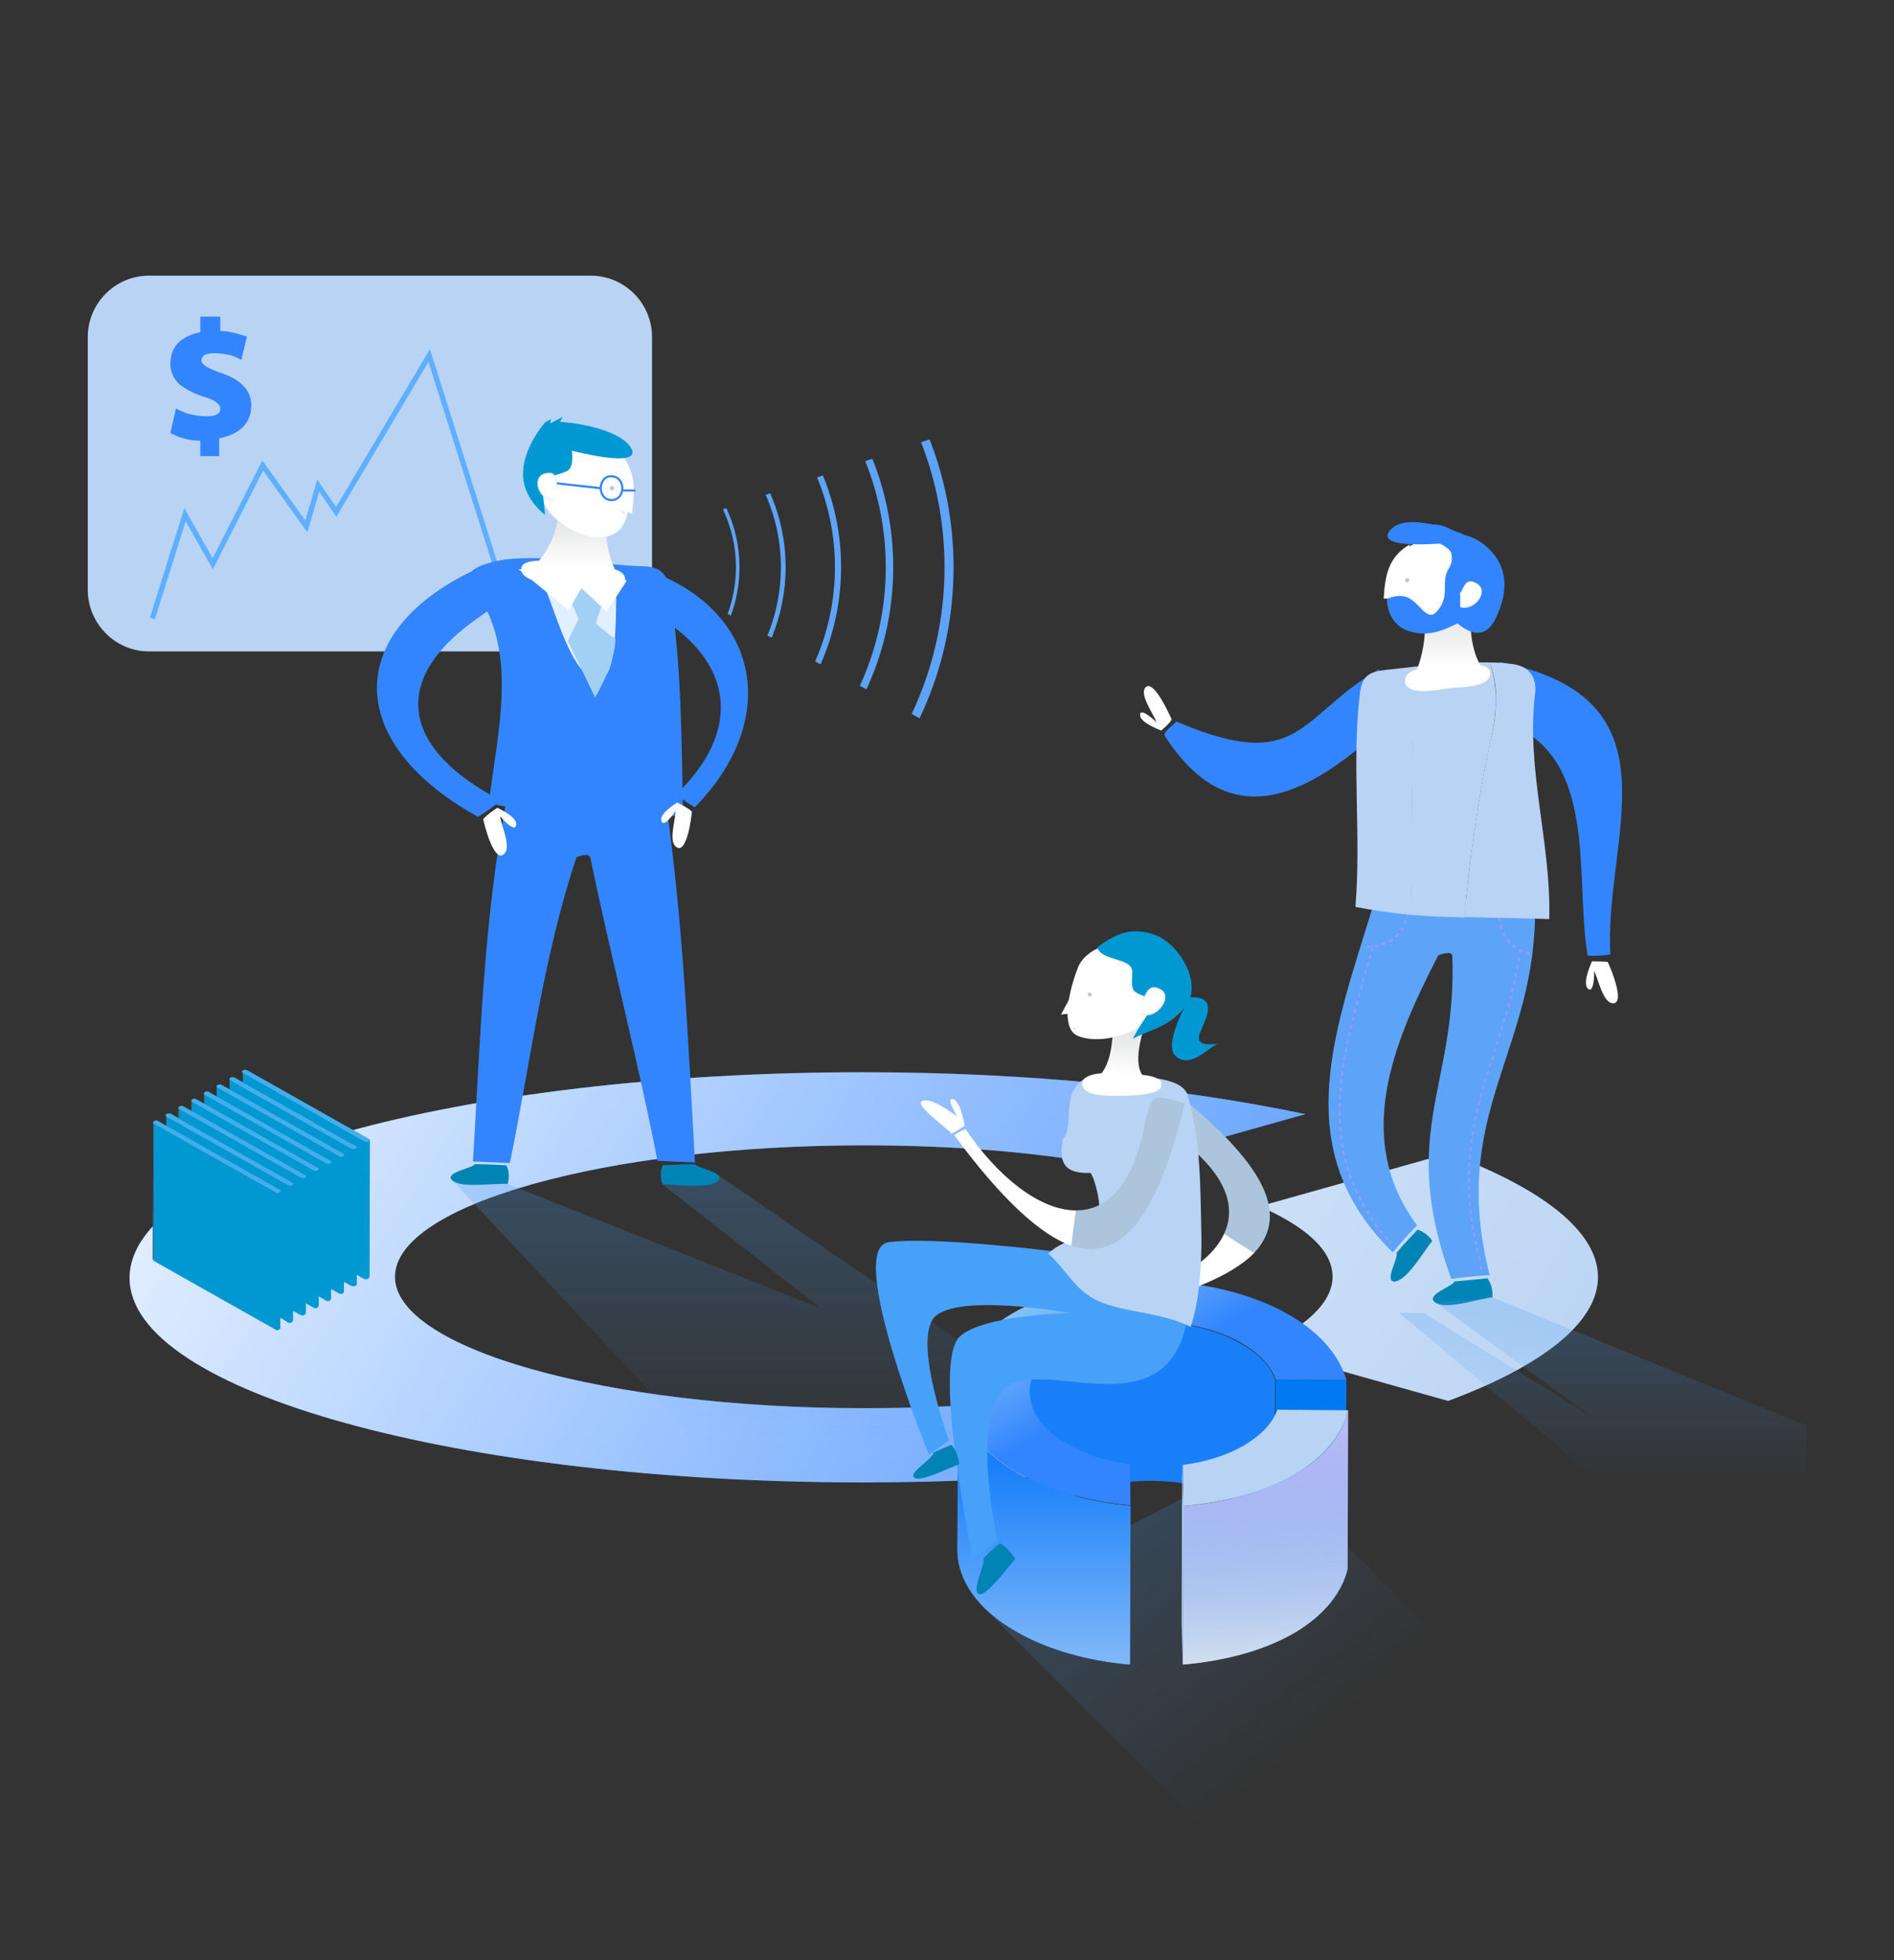 <svg xmlns="http://www.w3.org/2000/svg" width="464" height="480" fill="none" viewBox="0 0 464 480"><rect x="0" y="0" width="464" height="480" fill="#333333" stroke="none"/><path fill="#B8D3F4" d="M326.464 312.652C326.464 318.995 319.832 325.058 308.622 330.095L354.768 343.058C377.372 334.664 391.479 324.033 391.479 312.747C391.479 301.367 377.373 290.827 354.768 282.434L308.622 295.398C319.832 300.342 326.464 306.125 326.464 312.652Z"/><path fill="#3385FF" d="M211.566 344.831C148.512 344.831 96.762 330.281 96.762 312.652C96.762 295.025 148.512 280.474 211.566 280.474C235.107 280.474 255.843 282.339 273.686 285.792L319.832 272.827C289.754 266.484 252.014 262.566 211.566 262.566C112.735 262.566 31.747 284.951 31.747 312.931C31.747 340.913 112.735 363.017 211.566 363.017C252.948 363.017 290.593 359.101 320.766 352.758L274.62 339.886C256.776 343.059 235.106 344.831 211.566 344.831Z"/><path fill="url(#paint0_linear)" d="M326.464 312.652C326.464 318.995 319.832 325.058 308.622 330.095L354.768 343.058C377.372 334.664 391.479 324.033 391.479 312.747C391.479 301.367 377.373 290.827 354.768 282.434L308.622 295.398C319.832 300.342 326.464 306.125 326.464 312.652Z"/><path fill="url(#paint1_linear)" d="M211.566 344.831C148.512 344.831 96.762 330.281 96.762 312.652C96.762 295.025 148.512 280.474 211.566 280.474C235.107 280.474 255.843 282.339 273.686 285.792L319.832 272.827C289.754 266.484 252.014 262.566 211.566 262.566C112.735 262.566 31.747 284.951 31.747 312.931C31.747 340.913 112.735 363.017 211.566 363.017C252.948 363.017 290.593 359.101 320.766 352.758L274.62 339.886C256.776 343.059 235.106 344.831 211.566 344.831Z"/><path fill="url(#paint2_linear)" d="M110.865 289.103L179.894 362.802H285.441L175.902 287.742L162.337 290.073L201.193 320.41L124.358 289.936L110.865 289.103Z"/><path fill="#B8D3F4" d="M159.74 82.523C159.74 74.26 152.991 67.5 144.741 67.5H36.499C28.25 67.5 21.5 74.261 21.5 82.523V144.369C21.5 152.757 28.25 159.518 36.499 159.518H135.944L159.74 178.297V145.433L159.707 145.452C159.728 145.135 159.74 144.816 159.74 144.494V82.523Z"/><path stroke="#5FAFFF" stroke-width="1.289" d="M37.335 151.445L45.322 126.031L52.12 138.062L64.356 114.003L75.063 128.912L77.952 118.916L82.37 125.354L105.144 87.065L125.027 149.92"/><path fill="#3385FF" d="M162.36 151.625C180.918 163.706 180.592 180.209 165.658 194.554C167.174 195.777 168.644 196.74 170.216 197.687C191.783 175.705 185.92 148.576 157.608 139.294C163.614 149.415 143.8 139.546 162.36 151.625Z"/><path fill="#3385FF" d="M170.265 284.671C168.596 255.304 167.343 225.8 163.169 196.71H163.03C150.093 196.157 137.156 195.741 124.218 195.187C118.514 224.693 117.681 254.474 115.873 284.394C118.932 284.533 121.855 284.671 124.915 284.81C130.062 259.6 132.984 234.804 141.191 210.008C141.191 209.871 144.531 208.485 144.67 210.286C149.816 234.943 156.216 259.46 161.084 284.255C164.146 284.394 167.204 284.532 170.265 284.671Z"/><path fill="#fff" d="M121.855 197.818C123.245 198.511 126.863 200.312 126.445 202.113C126.027 203.914 122.827 200.312 122.549 199.897C122.688 202.113 125.61 207.793 123.245 209.317C120.879 210.84 118.655 201.975 118.376 200.59C119.49 199.343 120.603 198.649 121.855 197.818Z"/><path fill="#3385FF" d="M115.734 143.795C127.419 158.756 121.855 178.981 119.768 196.71C135.627 200.036 151.207 200.312 167.343 199.758C166.926 181.474 167.064 163.327 164.145 144.904C163.588 141.303 162.475 138.809 157.745 138.671C147.173 138.394 133.956 135.762 123.663 137.009C119.212 137.839 112.257 139.362 115.734 143.795Z"/><path fill="#E1F0FF" d="M132.567 141.856C135.765 148.09 139.382 164.158 145.641 166.374C151.902 168.73 150.651 146.982 151.069 144.073C144.947 142.964 138.828 142.272 132.567 141.856Z"/><path fill="#A2CFF4" d="M139.382 146.428C140.218 148.09 141.052 149.891 141.747 151.553C140.914 153.355 139.939 155.156 139.105 156.956C141.331 161.527 143.556 166.098 145.781 170.808C148.287 166.374 150.512 161.665 150.79 156.54C149.12 155.293 147.59 154.046 145.92 152.662C146.755 150.168 147.589 147.813 148.425 145.32C144.947 142.826 141.608 142.272 139.382 146.428Z"/><path fill="#3385FF" d="M121.299 137.423C84.433 151.829 82.485 180.919 117.123 200.036C119.071 198.789 120.879 197.542 122.688 196.018C98.9 183.689 94.728 166.651 117.541 150.998C140.356 135.346 115.316 148.921 121.299 137.423Z"/><path fill="#0084B5" d="M124.081 285.363C121.438 285.224 118.933 285.086 116.291 285.086C115.874 286.056 108.5 287.164 110.866 289.103C113.23 291.042 120.881 289.66 124.359 289.936C124.776 288.412 124.776 286.886 124.081 285.363Z"/><path fill="#0084B5" d="M162.337 285.363C164.979 285.224 167.484 285.086 170.265 285.086C170.682 286.056 178.195 287.164 175.83 289.241C173.465 291.321 165.675 289.935 162.336 290.073C161.639 288.272 161.781 286.886 162.337 285.363Z"/><path fill="#fff" d="M153.155 142.134C152.877 146.013 145.226 144.766 142.304 144.073C139.382 143.38 127.976 143.38 127.698 139.502C127.419 135.485 139.8 138.116 142.304 138.532C144.809 138.809 153.432 138.255 153.155 142.134Z"/><path fill="url(#paint3_linear)" d="M148.146 123.433C148.287 129.39 148.287 135.207 151.207 140.609C144.112 143.657 137.713 141.163 130.758 138.809C134.374 134.792 136.182 131.191 136.88 125.788C140.636 124.957 144.391 124.125 148.146 123.433Z"/><path fill="#fff" d="M132.567 120.94C133.123 126.619 142.443 132.853 148.841 131.329C155.102 129.806 154.269 121.356 153.71 116.092C153.154 110.69 147.728 106.949 142.164 107.919C134.792 109.028 131.731 112.768 132.567 120.94Z"/><path fill="#fff" d="M151.624 110.689C155.938 115.122 155.52 120.109 154.824 125.787C153.711 125.372 152.46 125.096 151.346 124.679C151.207 119.97 151.346 115.399 151.624 110.689Z"/><path fill="#EAEAEA" d="M151.763 124.818C152.182 125.233 152.599 125.65 153.016 126.065C152.876 125.926 153.294 125.511 153.016 125.373C152.737 125.096 152.182 124.957 151.763 124.818Z"/><path fill="#C6C6C6" d="M149.398 119.555C149.398 119.832 149.676 120.11 149.955 120.11C150.233 120.11 150.512 119.832 150.512 119.555C150.512 119.278 150.233 119 149.955 119C149.537 119 149.398 119.278 149.398 119.555Z"/><path fill="#fff" d="M127.002 139.362C131.035 142.688 135.21 146.012 139.382 149.475C140.356 147.674 141.33 145.873 142.443 144.072C144.53 146.012 146.616 147.812 148.565 149.751C150.233 147.257 151.902 144.765 153.571 142.133C144.67 141.163 135.905 140.194 127.002 139.362Z"/><path stroke="#3385FF" stroke-width=".523" d="M147.173 119.555C147.173 121.079 148.147 122.464 149.817 122.464C151.486 122.464 152.461 121.079 152.461 119.555C152.461 118.032 151.486 116.646 149.817 116.646C148.146 116.506 147.173 118.031 147.173 119.555Z"/><path stroke="#3385FF" stroke-width=".523" d="M147.173 119.555C143.417 119.139 139.661 118.724 135.905 118.309"/><path stroke="#3385FF" stroke-width=".523" d="M152.46 120.109C153.571 120.109 154.546 120.109 155.658 120.109"/><path fill="#fff" d="M169.497 198.738C169.397 200.082 168.331 208.724 165.915 207.56C163.5 206.394 165.599 200.683 165.47 198.572C165.255 198.997 162.651 202.777 162.048 201.122C161.439 199.469 164.649 197.343 165.883 196.526C167.165 197.164 168.298 197.689 169.497 198.738Z"/><path fill="#0098D2" d="M137.869 102.048L134.818 103.688L134.935 102.633L133.527 103.453C133.527 103.453 128.365 109.194 128.131 115.638C127.895 122.082 133.527 126.065 133.527 126.065L133.058 121.378L135.054 116.575C135.054 116.575 136.93 116.224 138.808 115.404C140.803 114.584 140.099 110.367 140.099 110.367C140.099 110.367 157.464 114.935 154.648 109.781C151.715 104.626 138.339 103.22 137.166 103.337L137.869 102.048Z"/><path fill="#fff" d="M136.601 119.417C135.905 117.753 136.601 115.123 133.401 116.092C130.201 117.062 132.149 122.464 135.627 122.464"/><path stroke="#EAEAEA" stroke-width=".261" d="M136.601 119.417C135.905 117.753 136.601 115.123 133.401 116.092C130.201 117.062 132.149 122.464 135.627 122.464"/><path fill="#3385FF" d="M49.077 111.702V107.906C46.089 107.906 43.644 107.092 41.742 106.006L43.101 100.042C44.188 100.584 45.273 101.126 46.358 101.397C47.718 101.668 49.077 101.941 50.433 101.941C52.879 101.941 53.964 101.397 53.964 100.042C53.964 98.957 52.607 97.872 49.619 97.058C47.173 96.245 45.273 95.161 43.915 94.076C42.557 92.72 41.742 91.093 41.742 89.195C41.742 84.857 44.188 82.416 49.077 81.332V77.534H53.964V81.059C55.322 81.059 56.679 81.332 57.767 81.602C58.581 81.873 59.666 82.142 60.482 82.415L59.126 88.109L58.038 87.567C57.496 87.294 57.225 87.294 56.68 87.024C55.323 86.754 53.965 86.481 52.607 86.481C50.433 86.481 49.349 87.024 49.349 88.38C49.349 89.194 50.978 90.279 54.238 91.363C59.127 92.99 61.569 95.702 61.569 99.227C61.569 103.566 58.854 106.279 53.694 107.363V111.702H49.077Z"/><path fill="#3385FF" d="M337.828 163.913C317.974 175.403 318.797 189.761 288.161 176.676C287.267 177.775 285.533 178.699 285.217 179.953C301.93 206.43 322.31 192.755 337.652 179.14C352.994 165.523 338.391 174.914 337.828 163.913Z"/><path fill="#3385FF" d="M367.409 162.094C412.433 171.034 392.953 204.72 394.501 233.739C392.694 233.998 390.761 234.129 388.954 233.998C385.987 216.768 390.761 190.986 374.892 179.974C358.765 169.09 368.571 175.958 367.409 162.094Z"/><path fill="#5DA4F9" d="M364.959 312.254C354.766 272.48 376.699 257.32 376.053 221.563H375.924C362.895 220.267 349.736 221.303 336.706 220.785C327.16 252.01 315.161 281.289 341.222 306.682C343.157 304.35 345.092 302.147 347.155 300.074C331.547 278.956 341.095 255.765 352.316 233.998C352.316 233.87 355.799 232.574 355.799 234.129C356.96 266.13 342.383 277.274 355.542 313.159C358.765 312.771 361.864 312.383 364.959 312.254Z"/><path stroke="#99F" stroke-width=".485" d="M338.901 222.468C338.901 222.727 338.771 222.857 338.771 223.116"/><path stroke="#99F" stroke-dasharray=".98 .98" stroke-width=".485" d="M338.384 224.412C330.902 253.046 319.032 278.956 339.931 303.572"/><path stroke="#99F" stroke-width=".485" d="M340.448 304.09C340.577 304.221 340.705 304.48 340.834 304.609"/><path stroke="#99F" stroke-width=".485" d="M373.215 222.988C373.215 223.247 373.215 223.376 373.215 223.635"/><path stroke="#99F" stroke-dasharray=".96 .96" stroke-width=".485" d="M373.215 224.931C371.278 258.226 352.833 272.22 362.766 309.532"/><path stroke="#99F" stroke-width=".485" d="M362.766 310.18C362.766 310.438 362.895 310.569 362.895 310.827"/><path fill="#5DA4F9" d="M374.893 233.61C369.345 231.797 367.152 228.818 367.281 222.857C369.732 222.338 372.184 221.691 374.765 221.172"/><path stroke="#99F" stroke-dasharray=".97 .97" stroke-width=".485" d="M374.893 233.61C369.345 231.797 367.152 228.818 367.281 222.857C369.732 222.338 372.184 221.691 374.765 221.172"/><path fill="#5DA4F9" d="M334.773 231.927C340.964 231.538 343.673 229.077 345.091 223.117C342.769 222.339 340.317 221.563 337.994 220.785"/><path stroke="#99F" stroke-dasharray=".97 .97" stroke-width=".485" d="M334.773 231.927C340.964 231.538 343.673 229.077 345.091 223.117C342.769 222.339 340.317 221.563 337.994 220.785"/><path fill="#fff" d="M284.485 178.896C283.069 178.287 279.238 176.825 279.293 174.995C279.35 173.162 283.018 176.504 283.332 176.917C282.706 174.977 278.826 169.786 280.769 168.21C282.715 166.635 286.379 174.703 287.061 176.202C286.325 177.368 285.379 178.074 284.485 178.896Z"/><path fill="#B8D3F4" d="M364.959 162.224C366.764 162.224 368.7 162.354 370.507 162.613C375.022 163.131 376.569 166.37 376.053 169.998C373.86 188.654 380.053 206.403 379.538 225.06C372.57 224.801 365.604 224.801 358.765 224.542C359.928 210.679 361.992 196.816 364.829 182.694C366.508 175.958 367.538 169.09 364.959 162.224Z"/><path fill="#B8D3F4" d="M364.959 162.224C367.409 169.091 366.508 175.958 364.829 182.824C361.991 196.947 359.928 210.809 358.765 224.673C354.38 224.544 349.995 224.413 345.608 224.025C345.738 203.814 345.865 183.731 346.382 163.262C352.704 162.613 358.896 162.094 364.959 162.224Z"/><path fill="#B8D3F4" d="M333.094 170.257C333.611 165.333 335.415 164.556 339.543 164.038C341.865 163.778 344.189 163.519 346.511 163.26C345.994 183.729 345.738 203.812 345.738 224.023C341.222 223.634 336.707 222.987 332.063 222.08C333.482 204.72 331.159 186.71 333.094 170.257Z"/><path fill="#0084B5" d="M347.284 301.111C345.478 303.053 343.802 304.738 342.123 306.812C342.769 307.848 338.77 314.196 341.865 313.808C344.834 313.289 348.834 306.422 350.896 303.831C349.865 302.406 348.705 301.629 347.284 301.111Z"/><path fill="#0084B5" d="M364.443 313.03C361.734 313.29 359.154 313.55 356.316 313.808C356.056 314.973 348.834 317.176 351.67 318.991C354.379 320.802 361.99 318.084 365.604 317.695C365.733 315.88 365.347 314.455 364.443 313.03Z"/><path fill="#fff" d="M365.086 165.074C364.829 168.573 357.09 168.183 354.639 168.573C352.188 168.962 344.317 170.516 344.189 166.759C344.189 163.002 352.059 163.261 354.509 163.002C357.09 162.742 365.347 161.576 365.086 165.074Z"/><path fill="url(#paint4_linear)" d="M360.187 148.361C360.187 153.933 360.187 158.985 363.155 163.778C357.606 166.498 352.447 166.887 346.511 165.462C348.705 160.538 349.349 155.616 349.091 150.304C352.833 149.527 356.573 149.009 360.187 148.361Z"/><path fill="#fff" d="M361.246 147.823C359.183 153.056 349.753 156.91 344.1 153.945C338.575 151.01 339.838 143.05 341.874 137.944C343.937 132.711 350.343 130.926 355.551 132.985C362.483 135.593 364.267 140.289 361.246 147.823Z"/><path fill="#fff" d="M345.381 133.326C340.14 136.326 339.294 140.919 338.985 146.577C340.173 146.598 341.27 146.462 342.459 146.483C343.401 142.046 344.313 137.733 345.381 133.326Z"/><path fill="#EAEAEA" d="M343.156 149.009C342.769 149.398 342.383 149.786 341.994 150.045C341.994 149.786 341.865 149.527 341.865 149.268C342.254 149.268 342.77 149.139 343.156 149.009Z"/><path fill="#C6C6C6" d="M345.216 142.217C345.154 142.469 344.845 142.661 344.593 142.6C344.342 142.54 344.153 142.227 344.213 141.975C344.275 141.724 344.585 141.532 344.838 141.593C345.12 141.528 345.309 141.84 345.216 142.217Z"/><path fill="#fff" d="M389.987 235.425C389.34 236.979 387.664 240.995 389.083 242.162C390.501 243.328 390.631 238.275 390.501 237.757C391.535 239.441 392.694 246.048 395.404 245.66C397.984 245.27 394.631 237.109 393.857 235.554C392.566 235.425 391.277 235.425 389.987 235.425Z"/><path fill="#3385FF" d="M359.6 144.759C359.596 144.225 353.863 143.239 355.803 138.51C357.747 133.782 349.913 132.155 349.913 132.155C349.913 132.155 356.93 128.386 363.222 133.106C369.512 137.823 369.864 144.574 366.279 151.706C362.691 158.837 356.389 151.982 356.389 151.982L361.246 147.823L359.6 144.759Z"/><path fill="#3385FF" d="M358.698 130.945C358.698 130.945 344.795 124.787 340.508 129.882C336.345 135.007 355.582 132.858 355.582 132.858L358.698 130.945Z"/><path fill="#3385FF" d="M339.785 146.704C339.785 146.704 342.848 144.947 345.611 146.725C348.374 148.501 349.975 152.771 352.536 149.091C355.224 145.44 352.877 142.516 354.917 139.263C356.955 136.01 354.605 132.53 351.919 132.159C349.264 131.655 343.99 131.075 344.181 130.289C344.372 129.503 350.606 127.264 354.581 129.195C358.554 131.126 363.186 133.772 363.249 137.532C363.341 141.16 362.619 149.863 358.512 151.923C354.403 153.981 350.231 156.301 344.982 154.479C339.6 152.624 339.785 146.704 339.785 146.704Z"/><path fill="#fff" d="M357.725 145.373C358.875 143.918 358.983 141.279 361.875 143.043C364.732 144.933 361.069 149.647 357.746 148.577"/><path stroke="#EAEAEA" stroke-width=".242" d="M357.725 145.373C358.875 143.918 358.983 141.279 361.875 143.043C364.732 144.933 361.069 149.647 357.746 148.577"/><path fill="url(#paint5_linear)" d="M240.089 392.781L295.895 448.5L368.748 417.223L308.427 357.136L240.089 392.781Z" opacity=".2"/><path fill="#0079F2" d="M329.847 337.933L329.7 376.778L312.363 376.633L312.506 337.789L329.847 337.933Z"/><path fill="#197FF9" d="M252.037 379.831L252.183 340.989C252.183 336.477 255.098 332.114 260.779 328.768C272.583 321.928 292.106 322.074 304.054 329.057C308.572 331.677 311.34 334.586 312.363 337.932L312.217 376.778C311.05 373.431 308.279 370.522 303.911 367.9C291.817 360.918 272.292 360.918 260.636 367.611C254.952 370.959 252.037 375.324 252.037 379.831Z"/><path fill="#B8D3F4" d="M289.924 368.778L289.777 407.619L289.485 397.583L289.631 358.736L289.924 368.778Z"/><path fill="#B8BAF4" d="M330.284 345.354L330.138 384.197C328.825 389.871 324.454 395.547 317.024 399.909C309.448 404.273 299.828 406.747 289.778 407.62L289.924 368.779C299.831 368.049 309.592 365.427 317.168 361.066C324.747 356.7 328.972 351.171 330.284 345.354Z"/><path fill="url(#paint6_linear)" d="M330.284 345.354L330.138 384.197C328.825 389.871 324.454 395.547 317.024 399.909C309.448 404.273 299.828 406.747 289.778 407.62L289.924 368.779C299.831 368.049 309.592 365.427 317.168 361.066C324.747 356.7 328.972 351.171 330.284 345.354Z"/><path fill="#B8D3F4" d="M330.284 345.354C328.971 351.026 324.6 356.701 317.168 361.066C309.739 365.427 299.975 367.901 289.924 368.779L289.778 358.737C295.313 358.009 300.56 356.409 304.784 353.938C309.154 351.319 311.779 348.408 312.944 345.207L330.284 345.354Z"/><path fill="#469AED" d="M234.553 379.542L234.699 340.696C234.699 347.971 239.653 355.245 249.269 360.773C257.138 365.285 267.047 367.9 276.954 368.778L276.808 407.619C266.9 406.746 256.993 404.128 249.122 399.619C239.361 394.088 234.553 386.815 234.553 379.542Z"/><path fill="#197FF9" d="M234.553 379.542L234.699 340.696C234.699 347.971 239.653 355.245 249.269 360.773C257.138 365.285 267.047 367.9 276.954 368.778L276.808 407.619C266.9 406.746 256.993 404.128 249.122 399.619C239.361 394.088 234.553 386.815 234.553 379.542Z"/><path fill="url(#paint7_linear)" d="M316.003 322.074C323.725 326.586 328.244 332.259 329.847 337.932L312.506 337.788C311.341 334.44 308.572 331.531 304.202 328.911C292.106 321.928 272.583 321.928 260.925 328.62C249.122 335.461 249.415 346.807 261.511 353.643C266.025 356.264 271.418 357.865 276.808 358.591L276.954 368.629C267.048 367.755 257.139 365.136 249.269 360.626C230.329 349.716 229.598 332.257 248.251 321.49C266.756 310.873 297.206 311.165 316.003 322.074Z"/><g opacity=".82"><path fill="url(#paint8_linear)" d="M234.553 379.542L234.699 340.696C234.699 347.971 239.653 355.245 249.269 360.773C257.138 365.285 267.047 367.9 276.954 368.778L276.808 407.619C266.9 406.746 256.993 404.128 249.122 399.619C239.361 394.088 234.553 386.815 234.553 379.542Z" opacity=".82"/></g><path fill="#fff" d="M270 321.96C268.854 321.874 259.898 327.308 259.719 325.102C259.539 322.9 264.966 319.853 266.775 318.835C266.42 318.924 261.299 319.458 262.447 318.048C263.595 316.638 268.007 317.777 269.598 318.126C269.731 319.406 269.997 320.463 270 321.96Z"/><path fill="#fff" d="M307.278 306.791C304.758 304.988 302.328 303.538 299.898 302.086C296.291 310.111 284.295 316.122 270.392 318.301C270.437 319.228 270.349 320.373 270.618 321.432C289.723 317.571 301.767 312.485 307.278 306.791Z"/><path fill="#ACC5DD" d="M299.898 302.086C302.196 303.756 304.847 305.341 307.278 306.791C316.445 296.995 308.88 284.091 287.315 267.022C282.289 272.405 281.186 273.24 288.08 278.259C300.233 287.013 303.068 295.293 299.898 302.086Z"/><path fill="#48A1F9" d="M290.156 326.091C283.593 349.373 254.853 332.191 246.24 339.991C237.626 347.79 244.427 377.364 244.427 377.364L238.38 381.561C238.38 381.561 228.133 333.81 235.154 327.254C240.896 321.948 262.234 321.538 262.234 321.538C262.234 321.538 232.583 316.181 228.399 323.239C224.218 330.294 232.517 352.785 232.517 352.785L227.582 356.204C227.582 356.204 206.933 305.66 217.695 304.193C228.456 302.728 257.335 306.34 257.335 306.34C257.335 306.34 296.716 302.964 290.156 326.091Z"/><path fill="#0084B5" d="M234.993 358.515C232.937 359.305 225.353 363.092 223.93 361.827C222.509 360.565 228.67 357.254 228.67 355.676C230.408 354.888 231.672 354.414 233.095 353.783C234.201 355.044 234.833 356.936 234.993 358.515Z"/><path fill="#0084B5" d="M248.738 381.707C247.158 383.444 241.786 390.856 239.891 390.383C237.833 389.912 241.312 383.127 240.995 381.551C242.418 380.131 243.523 379.025 244.946 377.92C246.368 378.553 247.79 380.287 248.738 381.707Z"/><path fill="#B8D3F4" d="M256.829 307.041C261.34 310.884 263.126 315.977 269.305 318.707C275.489 321.429 285.067 321.409 291.679 324.955C293.922 318.474 294.415 308.965 294.325 302.494C294.045 290.576 294.217 279.222 290.981 268.284C289.679 263.495 279.277 263.941 275.493 263.02C274.755 262.685 274.47 262.912 273.958 262.856C273.449 262.804 272.933 262.748 272.423 262.693C271.373 262.842 269.811 262.934 268.219 263.282C267.681 263.484 267.167 263.429 266.628 263.634C259.254 267.242 263.56 275.456 260.334 278.988C260.279 279.501 260.227 280.01 260.172 280.52C259.763 284.353 260.46 287.53 267.226 287.216C267.424 287.753 267.656 288.035 267.858 288.573C268.838 291.519 269.56 294.438 269.235 297.504C268.381 303.096 260.084 303.254 256.829 307.041Z"/><path fill="#fff" d="M273.958 262.856C271.911 262.642 264.946 262.419 265.131 265.539C265.319 268.66 272.337 268.371 274.412 268.333C276.486 268.299 284.758 268.398 284.545 265.534C284.588 262.695 276.007 263.075 273.958 262.856Z"/><path fill="url(#paint9_linear)" d="M272.759 249.81C272.524 254.436 272.558 261.419 268.082 264.561C272.58 266.073 277.135 267.075 281.27 264.666C276.91 261.879 279.542 254.148 280.772 249.886C278.189 249.87 275.602 249.854 272.759 249.81Z"/><path fill="#fff" d="M278.438 231.885C273.217 229.562 265.993 232.277 264.127 236.818C262.193 241.609 259.486 251.797 264.036 253.659C270.243 256.267 281.33 252.268 283.658 247.059C286.951 239.448 285.807 235.102 278.438 231.885Z"/><path fill="#0098D2" d="M277.379 238.271C277.214 242.505 277.143 242.75 280.282 243.932C280.734 245.134 281.112 246.582 281.567 247.787C280.177 249.792 278.717 252.044 277.5 254.366C282.534 251.814 286.675 251.414 290.629 246.141C294.651 240.621 288.658 230.845 282.801 228.873C276.946 226.898 273.186 228.748 268.751 232.008C270.108 235.617 277.718 234.35 277.379 238.271Z"/><path fill="#0098D2" d="M294.128 252.515C292.48 256.316 296.125 255.774 298.319 255.608C295.517 256.937 291.782 261.468 288.261 258.837C284.913 256.526 289.775 247.235 291.45 244.24C298.277 243.82 295.7 248.959 294.128 252.515Z"/><path fill="#fff" d="M279.551 248.271C283.428 249.668 287.281 243.831 284.212 242.401C281.464 240.797 280.918 243.583 279.993 244.919"/><path stroke="#EAEAEA" stroke-miterlimit="10" stroke-width=".373" d="M279.551 248.271C283.428 249.668 287.281 243.831 284.212 242.401C281.464 240.797 280.918 243.583 279.993 244.919"/><path fill="#fff" d="M263.498 248.146C262.368 248.353 261.06 248.241 259.928 248.446C261.141 246.123 262.141 244.54 263.109 242.145C263.788 240.736 265.25 238.485 266.104 237.396C266.958 236.304 267.742 235.462 268.102 234.229C266.732 238.915 265.361 243.604 263.498 248.146Z"/><path fill="#EAEAEA" d="M262.732 251.587C262.961 251.872 262.933 252.13 262.908 252.382C263.472 251.925 263.759 251.697 264.323 251.242C263.786 251.443 263.245 251.643 262.732 251.587Z"/><path fill="#C6C6C6" d="M267.133 243.048C266.889 242.975 266.569 243.152 266.496 243.398C266.425 243.644 266.599 243.965 266.847 244.038C267.092 244.109 267.412 243.931 267.484 243.685C267.556 243.438 267.381 243.12 267.133 243.048Z"/><path fill="#fff" d="M233.043 277.641C232.639 276.568 223.941 270.732 225.87 269.644C227.797 268.556 232.845 272.196 234.529 273.407C234.299 273.122 231.664 268.707 233.426 269.155C235.192 269.603 236.008 274.081 236.359 275.666C235.252 276.325 234.402 277.012 233.043 277.641Z"/><path fill="#fff" d="M262.479 305.06C263.058 302.018 263.359 299.207 263.658 296.397C254.849 296.496 244.349 288.148 236.533 276.462C235.711 276.891 234.631 277.292 233.783 277.98C245.311 293.673 254.988 302.453 262.479 305.06Z"/><path fill="#ACC5DD" d="M263.657 296.396C263.103 299.178 262.776 302.249 262.478 305.059C275.229 309.254 283.785 296.982 290.249 270.274C283.248 267.98 282.024 267.331 280.356 275.684C277.502 290.373 271.163 296.417 263.657 296.396Z"/><path fill="#858585" d="M60.655 262.116L60.551 295.677C60.235 295.472 59.815 295.472 59.499 295.677C59.394 295.78 59.289 295.883 59.289 295.985L59.394 262.425C59.394 262.321 59.499 262.219 59.604 262.116C59.815 262.014 60.34 262.014 60.655 262.116Z"/><path fill="#245C7B" d="M59.604 262.733L59.499 296.294C59.394 296.191 59.289 296.089 59.289 295.984L59.394 262.424C59.395 262.528 59.395 262.63 59.604 262.733Z"/><path fill="#858585" d="M57.502 263.865L57.396 297.427C57.082 297.222 56.661 297.222 56.345 297.427C56.241 297.531 56.136 297.634 56.136 297.737L56.241 264.176C56.241 264.072 56.345 263.969 56.451 263.865C56.765 263.762 57.187 263.762 57.502 263.865Z"/><path fill="#0098D2" d="M56.136 297.839L56.24 264.277C56.24 264.38 56.344 264.483 56.45 264.587L56.346 298.148C56.24 298.044 56.136 297.941 56.136 297.839Z"/><path fill="#0098D2" d="M56.45 264.483L56.346 298.044C56.242 297.941 56.136 297.839 56.136 297.736L56.242 264.175C56.24 264.277 56.344 264.38 56.45 264.483Z"/><path fill="#0098D2" d="M52.98 299.589L53.086 266.026C53.086 265.924 53.191 265.821 53.297 265.717C53.612 265.513 54.032 265.513 54.349 265.717L54.244 299.28C53.927 299.074 53.507 299.074 53.192 299.28C53.086 299.383 52.98 299.486 52.98 299.589Z"/><path fill="#0098D2" d="M54.348 265.717L54.243 299.28C53.926 299.074 53.506 299.074 53.191 299.28C53.086 299.383 52.98 299.485 52.98 299.589L53.086 266.026C53.086 265.924 53.191 265.821 53.297 265.717C53.612 265.513 54.032 265.513 54.348 265.717Z"/><path fill="#0098D2" d="M52.98 299.59L53.086 266.027C53.086 266.131 53.191 266.234 53.297 266.337L53.192 299.899C53.086 299.796 52.98 299.693 52.98 299.59Z"/><path fill="#0098D2" d="M53.296 266.234L53.191 299.797C53.086 299.693 52.98 299.591 52.98 299.487L53.086 265.925C53.086 266.027 53.191 266.234 53.296 266.234Z"/><path fill="#0098D2" d="M51.193 301.03C50.878 300.823 50.458 300.823 50.142 301.03C50.142 289.808 50.247 278.588 50.247 267.468C50.561 267.261 50.983 267.261 51.299 267.468C51.193 277.558 51.193 290.941 51.193 301.03Z"/><path fill="#0098D2" d="M51.299 267.468L51.193 301.03C50.878 300.823 50.458 300.823 50.142 301.03C50.038 301.134 49.933 301.236 49.933 301.341L50.038 267.778C50.038 267.674 50.142 267.574 50.248 267.469C50.458 267.261 50.984 267.261 51.299 267.468Z"/><path fill="#858585" d="M51.3 267.469L51.194 301.031C50.879 300.824 50.459 300.824 50.143 301.031C50.039 301.135 49.934 301.237 49.934 301.342L50.039 267.779C50.039 267.675 50.143 267.575 50.249 267.47C50.458 267.262 50.984 267.262 51.3 267.469Z"/><path fill="#858585" d="M51.3 267.469L51.194 301.031C50.879 300.824 50.459 300.824 50.143 301.031C50.039 301.135 49.934 301.237 49.934 301.342L50.039 267.779C50.039 267.675 50.143 267.575 50.249 267.47C50.458 267.262 50.984 267.262 51.3 267.469Z"/><path fill="#245C7B" d="M50.248 268.087L50.143 301.649C50.039 301.545 49.934 301.442 49.934 301.341L50.039 267.778C50.038 267.881 50.038 267.984 50.248 268.087Z"/><path fill="#858585" d="M48.144 269.219L48.04 302.781C47.723 302.576 47.303 302.576 46.988 302.781C46.884 302.884 46.778 302.988 46.778 303.09L46.884 269.528C46.884 269.425 46.988 269.322 47.094 269.219C47.409 269.014 47.83 269.014 48.144 269.219Z"/><path fill="#245C7B" d="M47.094 269.837L46.988 303.399C46.884 303.296 46.778 303.193 46.778 303.089L46.884 269.527C46.884 269.63 46.988 269.733 47.094 269.837Z"/><path fill="#858585" d="M44.99 270.969L44.885 304.531C44.571 304.326 44.151 304.326 43.835 304.531C43.73 304.634 43.625 304.738 43.625 304.84L43.73 271.278C43.73 271.176 43.835 271.074 43.939 270.969C44.256 270.865 44.782 270.865 44.99 270.969Z"/><path fill="#245C7B" d="M43.939 271.586L43.835 305.148C43.73 305.045 43.625 304.943 43.625 304.839L43.73 271.277C43.729 271.381 43.834 271.484 43.939 271.586Z"/><path fill="#858585" d="M41.941 272.719L41.837 306.282C41.52 306.076 41.1 306.076 40.785 306.282C40.68 306.384 40.574 306.486 40.574 306.591L40.68 273.028C40.68 272.925 40.785 272.823 40.89 272.719C41.101 272.617 41.626 272.617 41.941 272.719Z"/><path fill="#245C7B" d="M40.891 273.337L40.786 306.898C40.681 306.796 40.575 306.693 40.575 306.59L40.681 273.027C40.681 273.131 40.681 273.234 40.891 273.337Z"/><path fill="#858585" d="M38.788 274.573L38.683 308.135C38.369 307.929 37.949 307.929 37.631 308.135C37.527 308.237 37.423 308.341 37.423 308.443L37.528 274.881C37.528 274.778 37.632 274.676 37.737 274.573C38.053 274.365 38.473 274.365 38.788 274.573Z"/><path fill="#245C7B" d="M37.736 275.086L37.63 308.649C37.526 308.545 37.422 308.443 37.422 308.341L37.527 274.778C37.527 274.983 37.63 275.086 37.736 275.086Z"/><path fill="#0098D2" d="M90.303 278.896L90.199 312.561L60.551 295.779L60.655 262.116L90.303 278.896Z"/><path fill="#0098D2" d="M90.303 312.56C90.199 312.56 90.199 312.56 90.303 312.56L90.408 278.896C90.303 290.117 90.303 301.34 90.303 312.56Z"/><path fill="#0098D2" d="M90.514 279.204L90.409 312.767C90.409 312.663 90.304 312.56 90.199 312.457L90.303 278.895C90.514 279 90.514 279.101 90.514 279.204Z"/><path fill="#0098D2" d="M90.303 312.561C90.303 301.341 90.408 290.118 90.408 279C90.513 279.102 90.619 279.204 90.619 279.308L90.513 312.871C90.408 312.768 90.408 312.664 90.303 312.561Z"/><path fill="#0098D2" d="M90.514 279.204L90.409 312.767C90.409 312.663 90.304 312.56 90.199 312.457L90.303 278.895C90.514 279 90.514 279.101 90.514 279.204Z"/><path fill="#0098D2" d="M89.253 279.514L89.148 313.178L59.5 296.294L59.604 262.733L89.253 279.514Z"/><path fill="#0098D2" d="M90.514 279.204L90.409 312.767C90.409 312.87 90.304 312.972 90.199 313.075C89.883 313.28 89.463 313.28 89.148 313.075L89.253 279.513C89.568 279.719 89.987 279.719 90.303 279.513C90.514 279.409 90.514 279.308 90.514 279.204Z"/><path fill="#0098D2" d="M90.514 279.204L90.409 312.767C90.409 312.87 90.304 312.972 90.199 313.075C89.883 313.28 89.463 313.28 89.148 313.075L89.253 279.513C89.568 279.719 89.987 279.719 90.303 279.513C90.514 279.409 90.514 279.308 90.514 279.204Z"/><path fill="#45AEEA" d="M90.303 278.896C90.62 279.101 90.62 279.307 90.303 279.513C89.987 279.719 89.568 279.719 89.253 279.513L59.5 262.733C59.184 262.528 59.184 262.321 59.5 262.116C59.815 261.909 60.236 261.909 60.552 262.116L90.303 278.896Z"/><path fill="#0098D2" d="M87.255 280.748L87.15 314.311L57.396 297.53L57.502 263.865L87.255 280.748Z"/><path fill="#0098D2" d="M87.361 314.62C87.361 314.516 87.255 314.414 87.15 314.31L87.255 280.747C87.361 280.851 87.465 280.955 87.465 281.058C87.361 291.043 87.361 304.53 87.361 314.62Z"/><path fill="#0098D2" d="M87.465 280.956L87.361 314.517C87.361 314.414 87.255 314.311 87.15 314.208L87.255 280.646C87.361 280.748 87.465 280.852 87.465 280.956Z"/><path fill="#0098D2" d="M86.204 281.264L86.098 314.929L56.345 298.147L56.45 264.483L86.204 281.264Z"/><path fill="#45AEEA" d="M87.255 280.748C87.57 280.956 87.57 281.161 87.255 281.366C86.939 281.574 86.519 281.574 86.204 281.366L56.451 264.587C56.136 264.38 56.136 264.176 56.451 263.969C56.766 263.762 57.188 263.762 57.503 263.969L87.255 280.748Z"/><path fill="#0098D2" d="M87.465 280.956L87.36 314.517C87.36 314.621 87.256 314.723 87.151 314.826C86.836 315.032 86.414 315.032 86.099 314.826L86.204 281.264C86.519 281.47 86.939 281.47 87.255 281.264C87.36 281.263 87.465 281.058 87.465 280.956Z"/><path fill="#0098D2" d="M87.465 280.956L87.36 314.517C87.36 314.621 87.256 314.723 87.151 314.826C86.836 315.032 86.414 315.032 86.099 314.826L86.204 281.264C86.519 281.47 86.939 281.47 87.255 281.264C87.36 281.263 87.465 281.058 87.465 280.956Z"/><path fill="#0098D2" d="M84.1 282.5L83.996 316.062L54.243 299.281L54.349 265.718L84.1 282.5Z"/><path fill="#0098D2" d="M84.31 282.807L84.206 316.37C84.206 316.268 84.1 316.164 83.996 316.061L84.1 282.499C84.206 282.602 84.31 282.704 84.31 282.807Z"/><path fill="#0098D2" d="M84.31 282.807L84.206 316.37C84.206 316.268 84.1 316.164 83.996 316.061L84.1 282.499C84.206 282.602 84.31 282.704 84.31 282.807Z"/><path fill="#0098D2" d="M83.05 283.014L82.945 316.679L53.191 299.897L53.297 266.233L83.05 283.014Z"/><path fill="#0098D2" d="M84.311 282.807L84.207 316.37C84.207 316.472 84.101 316.577 83.997 316.679C83.681 316.883 83.261 316.883 82.946 316.679L83.051 283.116C83.365 283.323 83.785 283.323 84.1 283.116C84.206 283.013 84.311 282.909 84.311 282.807Z"/><path fill="#0098D2" d="M84.311 282.807L84.207 316.37C84.207 316.472 84.101 316.577 83.997 316.679C83.681 316.883 83.261 316.883 82.946 316.679L83.051 283.116C83.365 283.323 83.785 283.323 84.1 283.116C84.206 283.013 84.311 282.909 84.311 282.807Z"/><path fill="#0098D2" d="M80.947 284.248L80.841 317.811L51.193 301.03L51.3 267.469L80.947 284.248Z"/><path fill="#0098D2" d="M81.052 318.12C81.052 318.016 80.947 317.914 80.842 317.81L80.947 284.247C81.052 284.351 81.156 284.455 81.156 284.558C81.156 294.648 81.156 308.031 81.052 318.12Z"/><path fill="#0098D2" d="M81.156 284.558L81.052 318.12C81.052 318.016 80.947 317.914 80.842 317.81L80.947 284.247C81.156 284.352 81.156 284.456 81.156 284.558Z"/><path fill="#0098D2" d="M79.895 284.867L79.79 318.429L50.142 301.648L50.248 268.087L79.895 284.867Z"/><path fill="#0098D2" d="M81.157 284.558L81.053 318.12C81.053 318.224 80.948 318.327 80.843 318.429C80.529 318.636 80.108 318.636 79.791 318.429L79.896 284.867C80.211 285.072 80.633 285.072 80.948 284.867C81.157 284.764 81.157 284.66 81.157 284.558Z"/><path fill="#0098D2" d="M81.157 284.558L81.053 318.12C81.053 318.224 80.948 318.327 80.843 318.429C80.529 318.636 80.108 318.636 79.791 318.429L79.896 284.867C80.211 285.072 80.633 285.072 80.948 284.867C81.157 284.764 81.157 284.66 81.157 284.558Z"/><path fill="#45AEEA" d="M80.947 284.248C81.262 284.456 81.262 284.66 80.947 284.867C80.633 285.072 80.21 285.072 79.895 284.867L50.142 268.087C49.827 267.881 49.827 267.674 50.142 267.469C50.458 267.262 50.878 267.262 51.193 267.469L80.947 284.248Z"/><path fill="#0098D2" d="M77.897 286L77.792 319.663L48.041 302.78L48.144 269.219L77.897 286Z"/><path fill="#0098D2" d="M78.108 286.307L78.003 319.87C78.003 319.768 77.898 319.664 77.793 319.562L77.898 286C78.003 286.102 78.108 286.206 78.108 286.307Z"/><path fill="#0098D2" d="M78.108 286.307L78.003 319.87C78.003 319.768 77.898 319.664 77.793 319.562L77.898 286C78.003 286.102 78.108 286.206 78.108 286.307Z"/><path fill="#0098D2" d="M76.845 286.617L76.742 320.179L46.988 303.398L47.094 269.837L76.845 286.617Z"/><path fill="#45AEEA" d="M77.897 286C78.213 286.205 78.213 286.412 77.897 286.617C77.581 286.823 77.162 286.823 76.845 286.617L47.094 269.837C46.778 269.63 46.778 269.425 47.094 269.219C47.409 269.014 47.829 269.014 48.144 269.219L77.897 286Z"/><path fill="#0098D2" d="M78.108 286.307L78.003 319.87C78.003 319.974 77.898 320.076 77.793 320.18C77.478 320.386 77.058 320.386 76.743 320.18L76.846 286.618C77.163 286.824 77.582 286.824 77.898 286.618C78.003 286.515 78.108 286.412 78.108 286.307Z"/><path fill="#0098D2" d="M78.108 286.307L78.003 319.87C78.003 319.974 77.898 320.076 77.793 320.18C77.478 320.386 77.058 320.386 76.743 320.18L76.846 286.618C77.163 286.824 77.582 286.824 77.898 286.618C78.003 286.515 78.108 286.412 78.108 286.307Z"/><path fill="#0098D2" d="M74.744 287.751L74.638 321.414L44.885 304.633L44.99 270.969L74.744 287.751Z"/><path fill="#0098D2" d="M74.954 288.057L74.85 321.62C74.85 321.518 74.745 321.414 74.639 321.311L74.745 287.75C74.849 287.852 74.954 287.956 74.954 288.057Z"/><path fill="#0098D2" d="M74.954 288.057L74.85 321.62C74.85 321.518 74.745 321.414 74.639 321.311L74.745 287.75C74.849 287.852 74.954 287.956 74.954 288.057Z"/><path fill="#0098D2" d="M73.692 288.367L73.587 322.032L43.939 305.147V271.586L73.692 288.367Z"/><path fill="#0098D2" d="M74.954 288.057L74.85 321.62C74.85 321.724 74.745 321.825 74.639 321.929C74.325 322.135 73.904 322.135 73.588 321.929L73.693 288.367C74.008 288.572 74.43 288.572 74.745 288.367C74.849 288.263 74.954 288.162 74.954 288.057Z"/><path fill="#0098D2" d="M74.954 288.057L74.85 321.62C74.85 321.724 74.745 321.825 74.639 321.929C74.325 322.135 73.904 322.135 73.588 321.929L73.693 288.367C74.008 288.572 74.43 288.572 74.745 288.367C74.849 288.263 74.954 288.162 74.954 288.057Z"/><path fill="#45AEEA" d="M74.744 287.751C75.059 287.956 75.059 288.162 74.744 288.367C74.429 288.572 74.007 288.572 73.692 288.367L43.939 271.586C43.624 271.381 43.624 271.176 43.939 270.969C44.256 270.762 44.676 270.762 44.99 270.969L74.744 287.751Z"/><path fill="#0098D2" d="M71.59 289.603L71.485 323.164L41.837 306.383L41.941 272.719L71.59 289.603Z"/><path fill="#0098D2" d="M71.8 289.912L71.695 323.473C71.695 323.371 71.59 323.265 71.486 323.164L71.59 289.602C71.8 289.602 71.8 289.808 71.8 289.912Z"/><path fill="#0098D2" d="M71.8 289.912L71.695 323.473C71.695 323.371 71.59 323.265 71.486 323.164L71.59 289.602C71.8 289.602 71.8 289.808 71.8 289.912Z"/><path fill="#0098D2" d="M70.54 290.117V323.781L40.786 307.002L40.891 273.337L70.54 290.117Z"/><path fill="#0098D2" d="M71.801 289.912L71.696 323.473C71.696 323.577 71.591 323.679 71.487 323.782C71.171 323.989 70.749 323.989 70.435 323.782L70.541 290.221C70.855 290.429 71.275 290.429 71.591 290.221C71.801 290.117 71.801 290.014 71.801 289.912Z"/><path fill="#0098D2" d="M71.801 289.912L71.696 323.473C71.696 323.577 71.591 323.679 71.487 323.782C71.171 323.989 70.749 323.989 70.435 323.782L70.541 290.221C70.855 290.429 71.275 290.429 71.591 290.221C71.801 290.117 71.801 290.014 71.801 289.912Z"/><path fill="#0098D2" d="M68.541 291.354L68.436 324.916L38.682 308.135L38.788 274.573L68.541 291.354Z"/><path fill="#0098D2" d="M68.751 291.661L68.647 325.223C68.647 325.121 68.542 325.018 68.437 324.916L68.542 291.353C68.646 291.456 68.751 291.558 68.751 291.661Z"/><path fill="#0098D2" d="M68.751 291.661L68.647 325.223C68.647 325.121 68.542 325.018 68.437 324.916L68.542 291.353C68.646 291.456 68.751 291.558 68.751 291.661Z"/><path fill="#0098D2" d="M67.489 291.971L67.384 325.532L37.63 308.752L37.736 275.086L67.489 291.971Z"/><path fill="#0098D2" d="M68.751 291.661L68.647 325.223C68.647 325.327 68.541 325.43 68.436 325.533C68.121 325.738 67.701 325.738 67.385 325.533L67.49 291.971C67.805 292.176 68.227 292.176 68.541 291.971C68.645 291.867 68.751 291.763 68.751 291.661Z"/><path fill="#0098D2" d="M68.751 291.661L68.647 325.223C68.647 325.327 68.541 325.43 68.436 325.533C68.121 325.738 67.701 325.738 67.385 325.533L67.49 291.971C67.805 292.176 68.227 292.176 68.541 291.971C68.645 291.867 68.751 291.763 68.751 291.661Z"/><path fill="#45AEEA" d="M68.541 291.354C68.856 291.559 68.856 291.764 68.541 291.971C68.227 292.176 67.805 292.176 67.489 291.971L37.736 275.189C37.422 274.984 37.422 274.779 37.736 274.574C38.052 274.366 38.472 274.366 38.787 274.574L68.541 291.354Z"/><path fill="#45AEEA" d="M71.59 289.603C71.905 289.809 71.905 290.015 71.59 290.221C71.274 290.429 70.854 290.429 70.54 290.221L40.786 273.441C40.471 273.235 40.471 273.028 40.786 272.823C41.101 272.618 41.521 272.618 41.838 272.823L71.59 289.603Z"/><path fill="#45AEEA" d="M84.1 282.5C84.416 282.704 84.416 282.909 84.1 283.116C83.785 283.323 83.365 283.323 83.051 283.116L53.298 266.336C52.981 266.13 52.981 265.925 53.298 265.718C53.613 265.514 54.033 265.514 54.35 265.718L84.1 282.5Z"/><path fill="url(#paint10_linear)" d="M442.5 349.063L365.604 317.695L351.671 318.991L390.071 347.028L348.707 321.495H342.705L398.903 368.465H442.5V349.063Z"/><path fill="#5DA4F9" d="M180.298 138.902C180.298 142.912 179.581 146.759 178.273 150.32L179.042 150.738C180.414 147.049 181.167 143.062 181.167 138.901C181.167 133.728 180.002 128.825 177.929 124.43L177.102 124.709C179.148 129.016 180.298 133.827 180.298 138.902Z"/><path fill="#5DA4F9" d="M191.308 138.902C191.308 144.816 190.132 150.458 188.015 155.618L189.039 156.175C191.244 150.848 192.466 145.016 192.466 138.902C192.466 132.467 191.11 126.346 188.682 120.796L187.58 121.168C189.971 126.601 191.308 132.597 191.308 138.902Z"/><path fill="#5DA4F9" d="M204.55 138.902C204.55 147.105 202.809 154.905 199.696 161.97L201.021 162.691C204.247 155.41 206.054 147.365 206.054 138.902C206.054 130.947 204.46 123.36 201.592 116.431L200.165 116.913C202.986 123.69 204.55 131.116 204.55 138.902Z"/><path fill="#5DA4F9" d="M217 138.902C217 149.257 214.719 159.084 210.66 167.932L212.271 168.808C216.47 159.698 218.831 149.574 218.831 138.902C218.831 129.518 217 120.558 213.708 112.335L211.972 112.922C215.204 120.959 217 129.722 217 138.902Z"/><path fill="#5DA4F9" d="M231.398 138.902C231.398 151.745 228.505 163.925 223.345 174.829L225.288 175.886C230.618 164.667 233.607 152.128 233.607 138.902C233.607 127.864 231.524 117.305 227.738 107.591L225.645 108.299C229.357 117.79 231.398 128.112 231.398 138.902Z"/><defs><linearGradient id="paint0_linear" x1="67.337" x2="403.532" y1="139.433" y2="349.555" gradientUnits="userSpaceOnUse"><stop stop-color="#fff"/><stop offset=".093" stop-color="#fff" stop-opacity=".907"/><stop offset="1" stop-color="#fff" stop-opacity="0"/></linearGradient><linearGradient id="paint1_linear" x1="26.363" x2="362.593" y1="204.861" y2="415.005" gradientUnits="userSpaceOnUse"><stop stop-color="#fff"/><stop offset=".093" stop-color="#fff" stop-opacity=".907"/><stop offset="1" stop-color="#fff" stop-opacity="0"/></linearGradient><linearGradient id="paint2_linear" x1="198.149" x2="198.149" y1="70.274" y2="354.639" gradientUnits="userSpaceOnUse"><stop offset=".087" stop-color="#469AED"/><stop offset="1" stop-color="#469AED" stop-opacity="0"/></linearGradient><linearGradient id="paint3_linear" x1="140.981" x2="140.981" y1="126.077" y2="139.044" gradientUnits="userSpaceOnUse"><stop stop-color="#E2E3E4"/><stop offset=".987" stop-color="#fff"/></linearGradient><linearGradient id="paint4_linear" x1="354.846" x2="354.846" y1="150.912" y2="163.419" gradientUnits="userSpaceOnUse"><stop stop-color="#E2E3E4"/><stop offset=".987" stop-color="#fff"/></linearGradient><linearGradient id="paint5_linear" x1="321.014" x2="271.229" y1="426.259" y2="362.457" gradientUnits="userSpaceOnUse"><stop stop-color="#469AED" stop-opacity="0"/><stop offset=".877" stop-color="#469AED"/></linearGradient><linearGradient id="paint6_linear" x1="308.93" x2="312.428" y1="351.094" y2="432.055" gradientUnits="userSpaceOnUse"><stop stop-color="#469AED" stop-opacity="0"/><stop offset=".873" stop-color="#FFFFED"/></linearGradient><linearGradient id="paint7_linear" x1="260.697" x2="296.925" y1="304.861" y2="365.417" gradientUnits="userSpaceOnUse"><stop stop-color="#99D3F5"/><stop offset=".522" stop-color="#3385FF"/><stop offset=".993" stop-color="#3385FF"/></linearGradient><linearGradient id="paint8_linear" x1="255.748" x2="255.748" y1="358.697" y2="441.955" gradientUnits="userSpaceOnUse"><stop stop-color="#fff" stop-opacity="0"/><stop offset=".411" stop-color="#FFFFFB" stop-opacity=".471"/><stop offset=".832" stop-color="#FFFFEF" stop-opacity=".954"/><stop offset=".873" stop-color="#FFFFED"/></linearGradient><linearGradient id="paint9_linear" x1="276.028" x2="274.782" y1="251.848" y2="263.568" gradientUnits="userSpaceOnUse"><stop stop-color="#E2E3E4"/><stop offset=".987" stop-color="#fff"/></linearGradient><linearGradient id="paint10_linear" x1="392.602" x2="392.602" y1="170.609" y2="362.957" gradientUnits="userSpaceOnUse"><stop offset=".087" stop-color="#469AED"/><stop offset="1" stop-color="#469AED" stop-opacity="0"/></linearGradient></defs></svg>